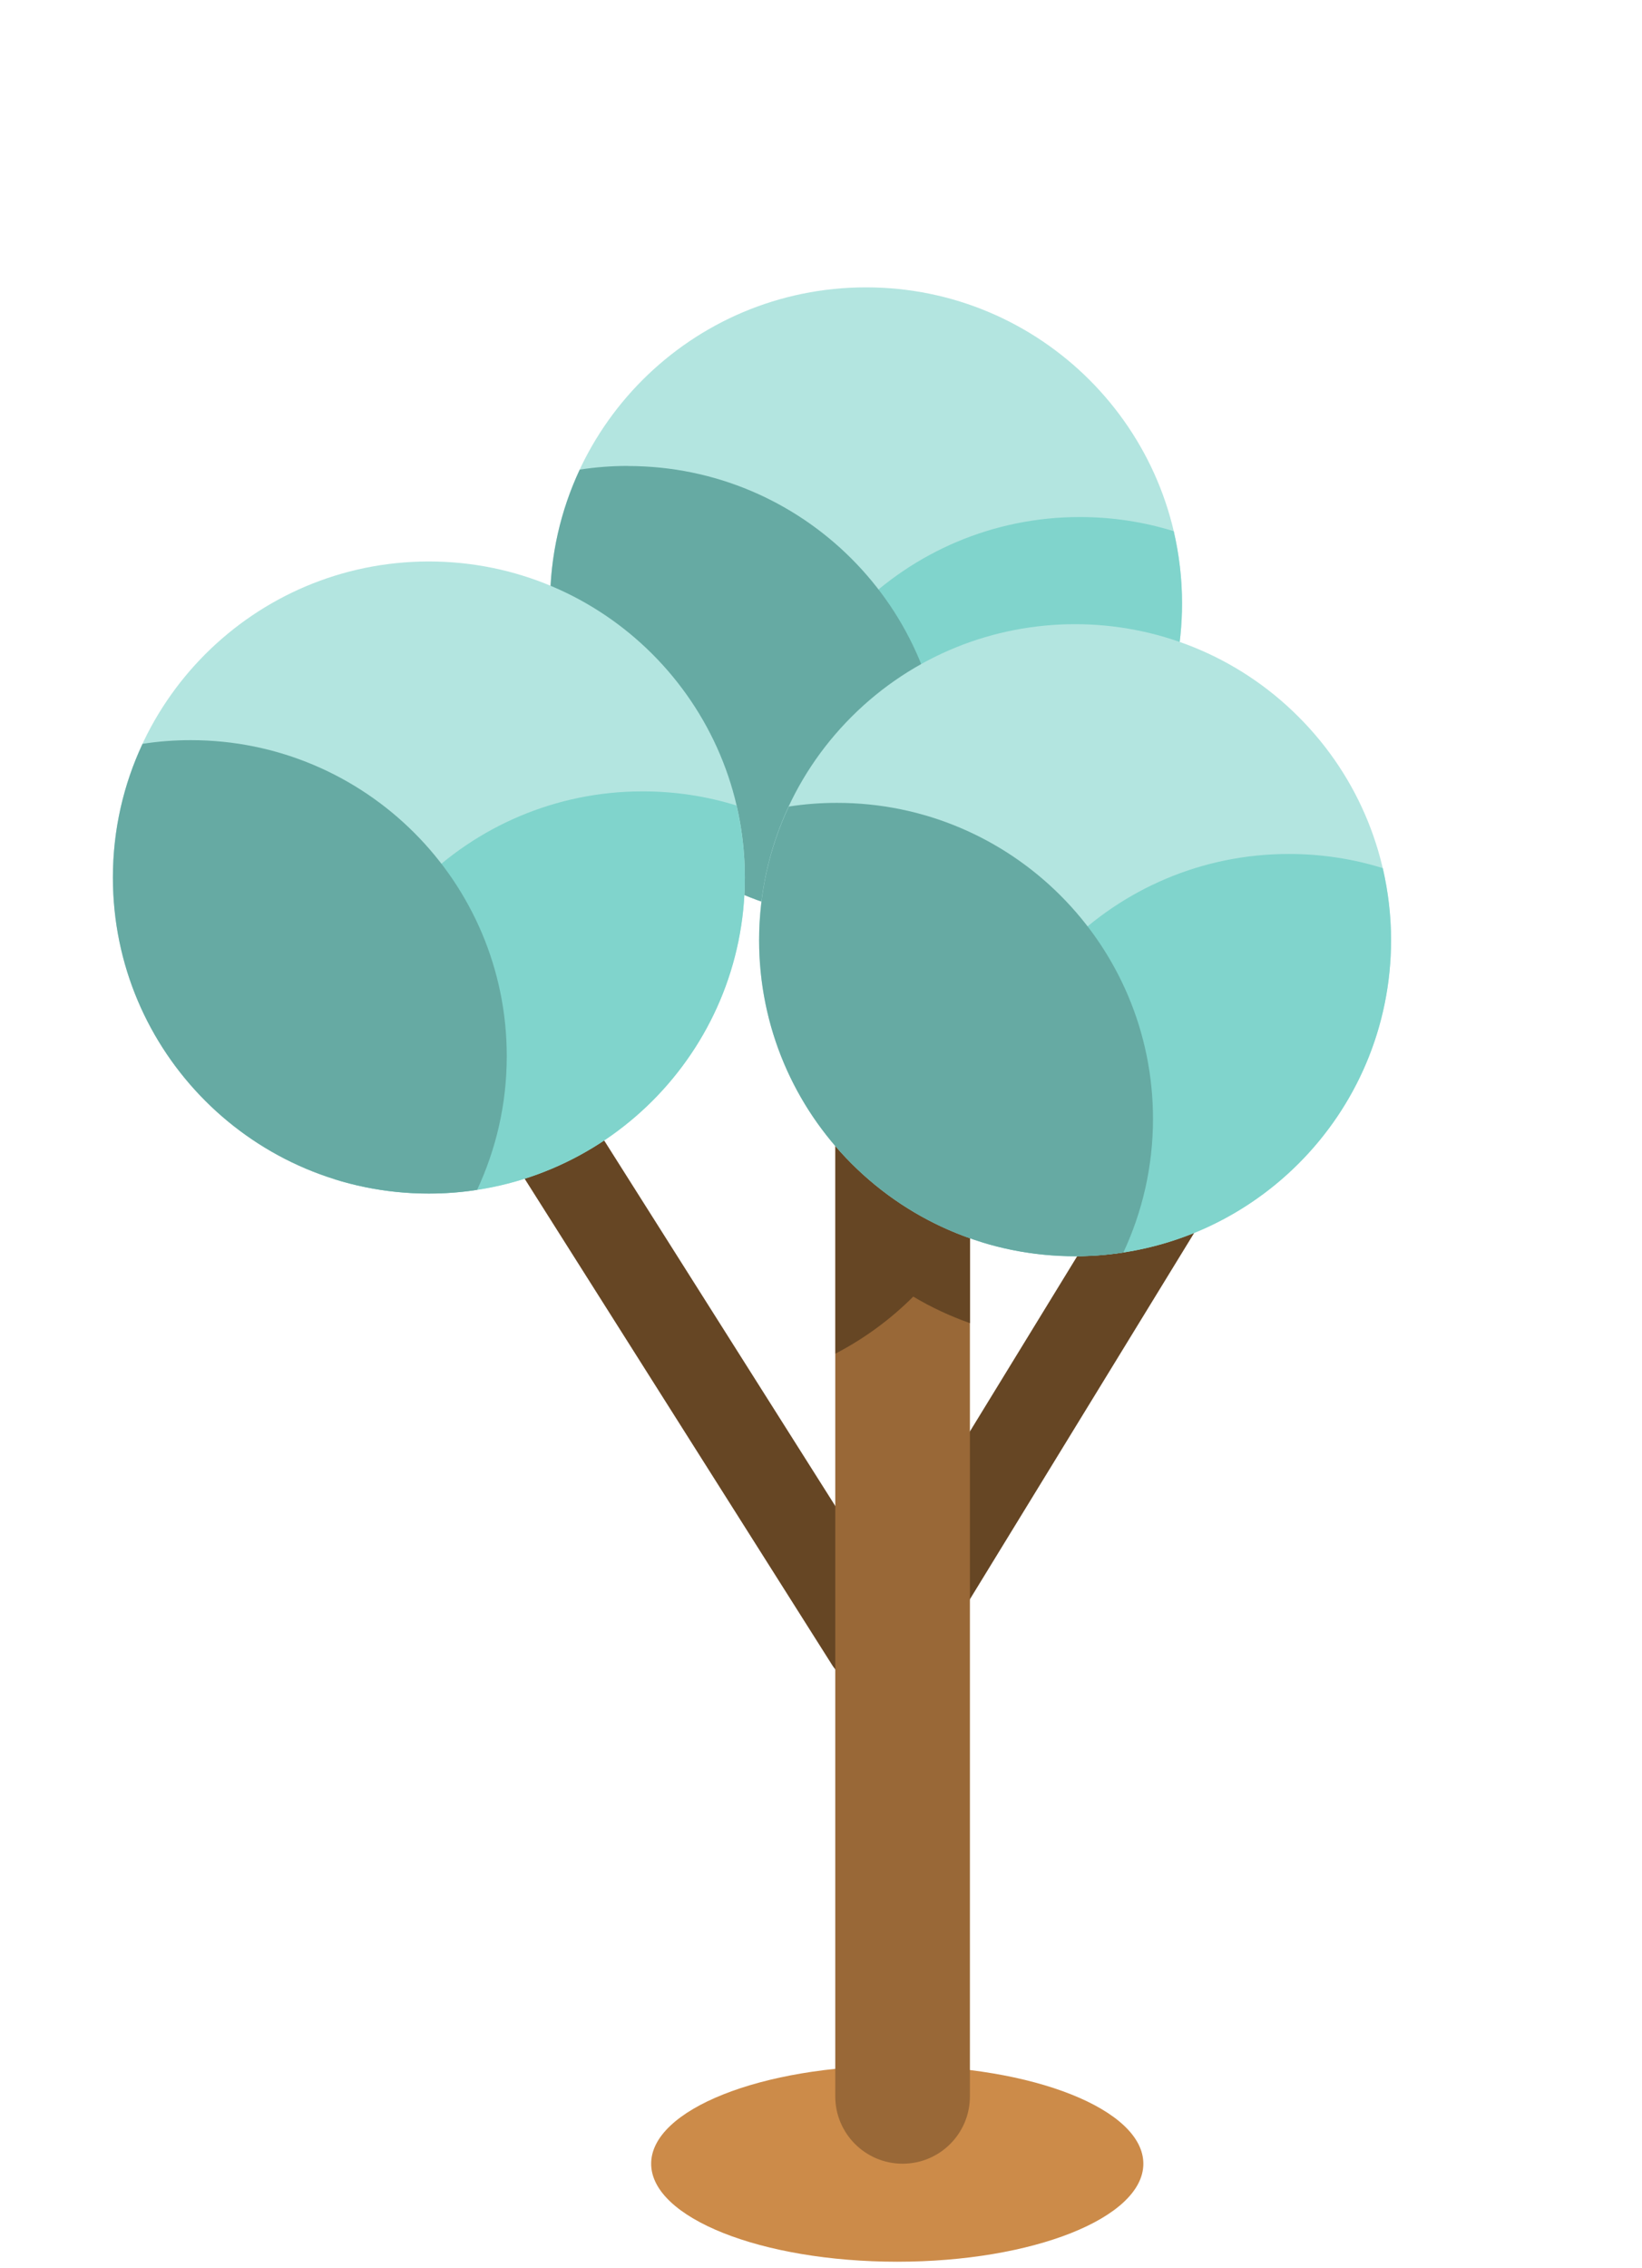 <svg width="160" height="221" viewBox="0 0 160 221" fill="none" xmlns="http://www.w3.org/2000/svg">
<path d="M111.41 210.83C111.41 216.1 100.67 220.38 87.43 220.38C74.19 220.38 63.45 216.1 63.45 210.83C63.45 205.56 74.19 201.28 87.43 201.28C100.67 201.28 111.41 205.56 111.41 210.83Z" fill="#CC8B49"/>
<path d="M85.02 154.98C83.79 156.99 84.42 159.62 86.43 160.85C88.44 162.08 91.07 161.45 92.3 159.44L125.44 105.31C126.67 103.3 126.04 100.67 124.03 99.44C122.02 98.21 119.39 98.84 118.16 100.85L85.02 154.98Z" fill="#664624"/>
<path d="M88.34 157.73C89.55 159.75 88.89 162.38 86.87 163.59C84.85 164.8 82.22 164.14 81.01 162.12L30.79 82.7C29.58 80.68 30.24 78.06 32.26 76.84C34.28 75.63 36.91 76.29 38.12 78.31L88.34 157.73Z" fill="#664624"/>
<path d="M94.51 204.27C94.51 207.89 91.58 210.83 87.95 210.83C84.33 210.83 81.39 207.89 81.39 204.27V100.47C81.39 96.85 84.33 93.92 87.95 93.92C91.57 93.92 94.51 96.86 94.51 100.47V204.27Z" fill="#996837"/>
<path d="M87.96 93.92C84.34 93.92 81.4 96.86 81.4 100.47V131.9C84.21 130.44 86.77 128.56 88.99 126.34C90.73 127.38 92.58 128.24 94.52 128.93V100.47C94.52 96.85 91.59 93.92 87.96 93.92Z" fill="#664624"/>
<path d="M115.18 58.79C115.18 75.79 101.39 89.58 84.39 89.58C67.39 89.58 53.6 75.8 53.6 58.79C53.6 41.78 67.38 28 84.39 28C101.4 28 115.18 41.79 115.18 58.79Z" fill="#B3E5E0"/>
<path d="M74.43 81.17C74.43 83.59 74.72 85.94 75.24 88.19C78.13 89.09 81.2 89.57 84.39 89.57C101.39 89.57 115.18 75.79 115.18 58.78C115.18 56.36 114.89 54.01 114.37 51.76C111.48 50.86 108.41 50.38 105.22 50.38C88.22 50.38 74.43 64.16 74.43 81.17Z" fill="#80D4CC"/>
<path d="M61.19 45.4C59.59 45.4 58.02 45.52 56.49 45.76C54.64 49.72 53.6 54.13 53.6 58.79C53.6 75.79 67.38 89.58 84.39 89.58C85.99 89.58 87.56 89.46 89.09 89.23C90.94 85.27 91.98 80.86 91.98 76.2C91.98 59.2 78.2 45.41 61.19 45.41V45.4Z" fill="#66AAA3"/>
<path d="M41.79 116.29C58.795 116.29 72.58 102.505 72.58 85.5C72.58 68.495 58.795 54.71 41.79 54.71C24.785 54.71 11 68.495 11 85.5C11 102.505 24.785 116.29 41.79 116.29Z" fill="#B3E5E0"/>
<path d="M31.83 107.89C31.83 110.31 32.12 112.66 32.64 114.92C35.53 115.82 38.6 116.3 41.79 116.3C58.79 116.3 72.58 102.52 72.58 85.51C72.58 83.09 72.29 80.74 71.77 78.49C68.88 77.59 65.81 77.11 62.62 77.11C45.62 77.11 31.83 90.89 31.83 107.9V107.89Z" fill="#80D4CC"/>
<path d="M18.59 72.12C16.99 72.12 15.42 72.24 13.89 72.48C12.04 76.43 11 80.85 11 85.51C11 102.52 24.78 116.3 41.79 116.3C43.39 116.3 44.95 116.18 46.49 115.94C48.34 111.98 49.38 107.57 49.38 102.91C49.38 85.91 35.59 72.12 18.59 72.12Z" fill="#66AAA3"/>
<path d="M126.525 113.381C138.549 101.357 138.549 81.862 126.525 69.838C114.501 57.813 95.006 57.813 82.981 69.838C70.957 81.862 70.957 101.357 82.981 113.381C95.006 125.405 114.501 125.405 126.525 113.381Z" fill="#B3E5E0"/>
<path d="M94.8 114C94.8 116.42 95.09 118.77 95.61 121.02C98.5 121.92 101.57 122.4 104.76 122.4C121.77 122.4 135.55 108.62 135.55 91.61C135.55 89.19 135.26 86.84 134.74 84.59C131.85 83.69 128.78 83.21 125.59 83.21C108.59 83.21 94.8 96.99 94.8 114Z" fill="#80D4CC"/>
<path d="M81.56 78.23C79.96 78.23 78.39 78.35 76.86 78.59C75.01 82.55 73.97 86.96 73.97 91.62C73.97 108.63 87.75 122.41 104.76 122.41C106.36 122.41 107.93 122.29 109.46 122.05C111.31 118.09 112.35 113.68 112.35 109.02C112.35 92.02 98.56 78.23 81.56 78.23Z" fill="#66AAA3"/>
</svg>
